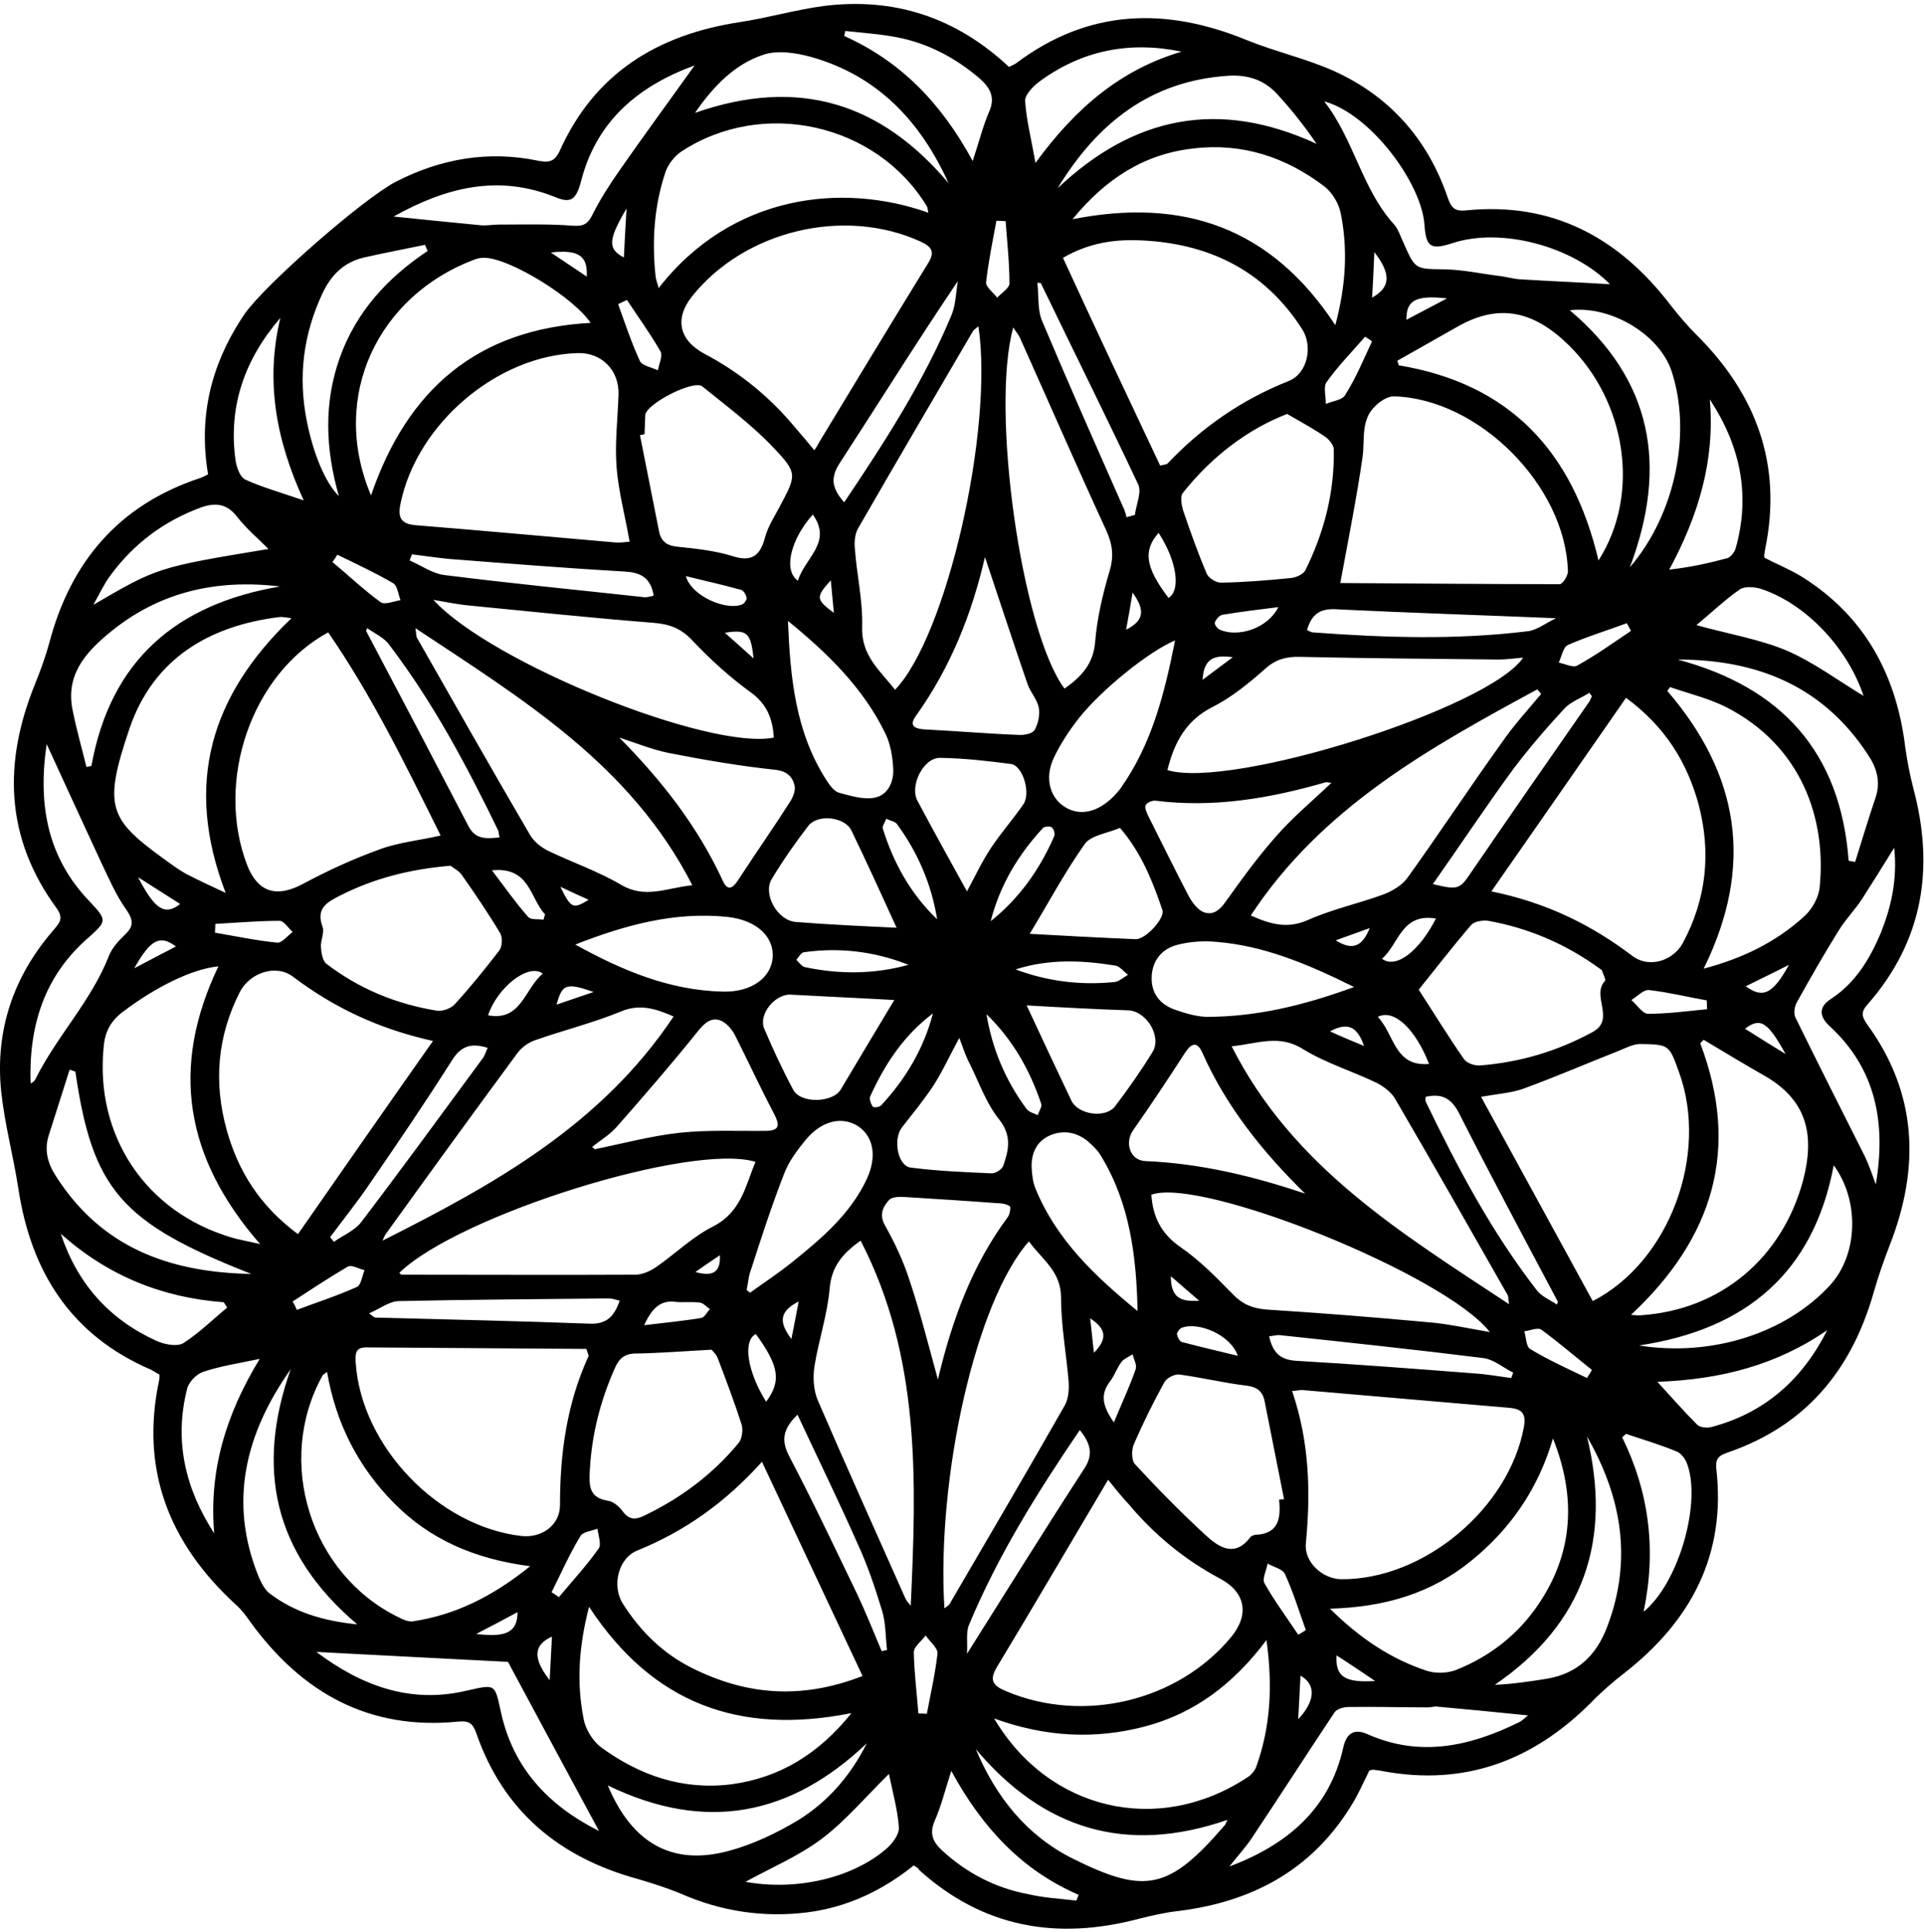 <?xml version="1.0" encoding="utf-8"?>
<!-- Generator: Adobe Illustrator 19.2.1, SVG Export Plug-In . SVG Version: 6.00 Build 0)  -->
<svg version="1.1" id="Layer_1" xmlns="http://www.w3.org/2000/svg" xmlns:xlink="http://www.w3.org/1999/xlink" x="0px" y="0px"
	 viewBox="0 0 503 505" enable-background="new 0 0 503 505" xml:space="preserve">
<path d="M238.9,487.6c-8.2,6.6-17.5,11-28,12.3c-11.4,1.4-22.4-0.3-32.9-4.9c-3.6-1.5-7.4-2.7-11.1-3.8
	c-20.6-5.6-35.3-17.7-42.4-38.2c-0.9-2.5-1.8-3.2-4.5-3c-23.5,2.4-41.1-7.5-54.6-26.1c-1.1-1.6-2.3-3.2-3.8-4.5
	c-17.3-15.9-25-35.1-20-58.6c0.1-0.4,0.1-0.9,0.1-1.5c-0.8-0.4-1.5-0.9-2.3-1.3C18.5,349,8.1,332.4,4.8,310.7
	c-1.3-8.5-3.6-16.9-4.5-25.5c-1.6-15.9,3.2-30,13.7-42.1c1.6-1.9,2.7-3,0.8-5.7c-13.5-18.4-14-38.1-5.6-58.7c1.4-3.5,2.7-7,3.7-10.7
	c5.6-21.2,18.2-36,39.3-43c0.7-0.2,1.3-0.6,2.2-1c-2.5-14.7,0.6-28.1,8.6-40.5c0.3-0.5,0.7-1,1-1.5c5.5-7.8,31-30.1,39.5-34.5
	c11.7-6,24.1-8.2,37.1-5.5c2.6,0.5,4.3,0.5,5.7-2.5c9.1-20.3,25.5-30.4,47-33.7c7.3-1.1,14.5-3.2,21.8-4.2
	c18.6-2.4,34.8,2.9,48.7,15.9c0.6-0.3,1.3-0.6,1.9-1c18.9-14.2,39.1-14.7,60.3-6c7.4,3,15.4,4.8,22.6,8
	c14.7,6.6,24.7,17.9,29.9,33.2c0.9,2.5,1.7,3.6,4.7,3.3c22.7-2.3,40,7.1,53.5,24.7c2.1,2.7,4.4,5.4,6.8,7.8
	c15.6,15.5,22.5,33.9,18,55.9c-0.1,0.6-0.2,1.2-0.3,1.8c0,0.1,0.1,0.3,0.1,0.6c3.3,1.7,6.8,3.1,10,5.1
	c16.3,10.3,24.5,25.6,26.8,44.4c0.5,3.6,1.2,7.2,2.1,10.7c5.6,20.9,2.6,40-12,56.6c-1.7,1.9-1.5,3.1-0.1,5.1
	c13.2,18.1,13.9,37.5,5.9,57.9c-1.6,4.1-3,8.2-4.2,12.4c-5.8,20.2-17.7,34.6-37.9,41.6c-2.2,0.8-3.5,1.3-3.2,4.3
	c2.6,22.5-6.6,39.8-24,53.4c-3.1,2.4-6.1,5-8.8,7.8c-15.1,15.1-32.9,21.8-54.2,17.9c-0.9-0.2-1.8-0.3-2.7-0.4c-0.3,0-0.6,0.1-1,0.2
	c-1.6,3.2-3,6.5-5,9.6c-10.3,16.5-25.7,24.7-44.7,27.1c-3.6,0.4-7.2,1.2-10.7,2.1c-21.3,5.6-40.6,2.3-57.3-12.8
	C240.1,488.3,239.6,488.1,238.9,487.6z M164.6,141.6c-1.2-6.9-2.9-13.1-3.4-19.4c-0.5-6.3,0.3-12.7,0.5-19.1
	c0.2-6.3-4.4-11-10.7-10.8c-21.1,0.6-42.1,18.6-46.3,39.4c-0.8,3.8,0.3,5.3,4.1,5.6c17.4,1.4,34.8,3,52.1,4.5
	C162.1,141.9,163.3,141.7,164.6,141.6z M337.8,363.6c4.5,13.2,4.9,26.3,3.6,39.8c-0.5,5,4.4,9.3,9.2,9.4
	c21.6,0.2,43.9-18.5,47.8-39.8c0.6-3.4-0.4-4.7-3.8-5c-17.8-1.5-35.7-3.1-53.5-4.6C340.3,363.2,339.4,363.5,337.8,363.6z
	 M350.4,152.4c18.7,0.1,38.1,0.3,57.4,0.3c0.7,0,2.2-2.3,2.1-3.4c-0.6-22.3-23.3-45.1-45.5-45.7c-1.6,0-3.5,1.2-4.7,2.4
	c-4.1,3.7-2.8,8.9-3.5,13.6C354.7,130,352.6,140.5,350.4,152.4z M153.9,354.4c-0.2-0.6-0.4-1.2-0.6-1.8c-19.2-0.1-38.4-0.3-57.6-0.4
	c-3,0-2.8,2-2.7,4.1c1.5,21.8,21.6,42.7,43.3,45.2c5.3,0.6,10.1-2.8,10.1-8.1C146.4,379.8,148.2,366.8,153.9,354.4z M85.8,165.3
	c-20.1,10.9-29.6,38.9-21.2,60.8c2.8,7.2,7.7,8.6,14.5,5c6.5-3.5,13.3-6.6,20.2-9.1c4.9-1.8,10.2-2.3,15.9-3.6
	C106.1,200.1,97.4,182.1,85.8,165.3z M225.5,438.1c-8.9-18.9-17.4-37.1-26.3-56c-9.7,10.8-20.3,18.2-32.6,23.2
	c-5.1,2.1-6.7,9.4-3.7,14c4.6,7.2,10.5,13,18.2,16.8C195,443,209.3,444.4,225.5,438.1z M416.4,340.1c20.2-10.4,30.3-38.4,22.6-59.7
	c-2.6-7.3-2.6-7.4-10.2-7.5c-1.8,0-3.7,1-5.4,1.7c-8.4,3.3-16.7,6.9-25.2,10c-3.1,1.1-6.5,1.3-11,2.1
	C397.1,304.8,406.7,322.4,416.4,340.1z M113.2,272.1c-14.4-3.2-26-8.8-36.6-16.8c-4.5-3.4-11.3-1-13.9,4
	c-5.9,11.6-6.9,23.7-3.4,36.2c3,10.6,8.5,19.6,18.6,27.1C89.6,305.8,101,289.4,113.2,272.1z M425.1,182.4
	c-11.8,17-23.2,33.4-35.2,50.6c14.6,3,26.2,8.8,36.9,16.9c4.4,3.3,10.6,1.2,13.1-3.3c6.3-11.7,7.5-23.9,4.1-36.6
	C441,199.3,435.5,190.1,425.1,182.4z M303.3,121.7c1.3-0.3,1.7-0.3,1.9-0.5c9-9.5,19.4-16.7,31.7-21.6c5-2,6.4-9.1,3.5-13.6
	c-10-15.6-24.9-22.6-42.9-23.2c-6.4-0.2-12.9,0.7-19.6,4.6C286.4,85.9,294.9,103.9,303.3,121.7z M212.9,117.7c0.6-0.9,0.9-1.4,1.2-2
	c9.5-15.7,19-31.4,28.6-47c1.7-2.8,1-4.1-1.9-5.5c-20-9.2-46.1-3-59.9,14.3c-4.6,5.8-3.4,11.4,3.3,15c9.3,4.9,17.2,11.4,23.8,19.4
	C209.5,113.6,210.9,115.3,212.9,117.7z M289.7,386.8c-10.1,17-19.5,33.1-29.1,49c-2.1,3.5-0.9,4.9,2.5,6.3
	c20.2,8.5,44.8,2.6,58.7-14.1c4.9-5.9,3.9-11.8-2.9-15.4c-9.2-4.9-17.1-11.4-23.8-19.4C293.5,391.5,292.1,389.8,289.7,386.8z
	 M305.2,201.3c16.8,5.1,84.2-16.2,93-29.4c-2.3,0.2-4.4,0.5-6.5,0.5c-17.3-0.2-34.5-0.3-51.8-0.7c-3.5-0.1-6.3,0.6-9,3
	c-4.3,3.8-8.9,7.6-13.9,10.1C310.1,188.3,307,194,305.2,201.3z M108.6,164.2c0.3,1.8,0.2,2.2,0.4,2.5c9.8,17.2,19.6,34.5,29.6,51.6
	c1,1.7,2.8,3.1,4.5,4c6.4,3.1,13.2,5.4,19.3,9c6.3,3.7,11.8,0.8,18.6,0.1C164.9,199.9,136.8,182.9,108.6,164.2z M255.8,85.3
	c-0.7,0.6-1.1,0.8-1.4,1.2c-10,17.1-20.1,34.3-30,51.5c-0.9,1.5-1.1,3.7-0.9,5.5c0.5,6.8,2.1,13.6,1.9,20.3
	c-0.3,7.6,4.7,11.5,8.6,16.5C247.5,166.3,259.8,112.3,255.8,85.3z M246.9,420.4c0.8-0.6,1.2-0.8,1.4-1.2
	c10.1-17.3,20.2-34.5,30.1-51.9c0.9-1.6,1.1-4,1-5.9c-0.6-7.4-2-14.8-2-22.2c0-6.9-5-10-8.4-14.7
	C255.3,339.8,244.8,385.8,246.9,420.4z M197.5,303.7c-16.7-5.1-77.5,13.9-93.1,29c0.2,0.2,0.4,0.5,0.7,0.5c20.3,0,40.6,0.1,61,0
	c1.8,0,3.8-0.9,5.3-1.9c5.1-3.5,9.7-8.1,15.2-10.8C193.8,316.7,194.9,310,197.5,303.7z M394.5,340.9c-0.2-1.7-0.2-2.1-0.3-2.3
	c-9.8-17.2-19.6-34.5-29.6-51.6c-1-1.6-2.9-3-4.6-3.9c-6.4-3.1-13.4-5.2-19.4-8.9c-6.2-3.9-11.8-1.4-18.6-0.7
	C338,305.1,366.2,322.2,394.5,340.9z M389.5,348.2c-11.6-15-75.6-40.7-88.5-35.9c0.4,5.7,2.5,10.1,7.5,13.6c5.1,3.5,9.5,8,13.8,12.4
	c2.5,2.6,5.1,3.7,8.7,4c14.1,0.9,28.1,2,42.1,3.3C378.4,346,383.7,347.2,389.5,348.2z M242.7,55.6c-0.2-0.9-0.2-1.4-0.4-1.7
	c-13.2-21.7-43-28.3-64.3-14.2c-1.7,1.2-3.3,3.2-4,5.2c-3,8.9-3.6,18.1-2.6,27.4c0.1,0.9,0.5,1.8,0.8,3
	C191.3,50.8,220.2,47.6,242.7,55.6z M259.9,449.2c14.2,24,42.8,30.8,66.2,15.4c1-0.6,1.9-1.7,2.3-2.7c3.7-10.3,4.4-20.9,2.7-33.2
	c-8.7,11.6-18.9,19.2-31.8,22.6C286.3,454.7,273.4,454.1,259.9,449.2z M417.9,146.5c11.1-17.4,7.2-41.6-7.8-56.3
	c-8.9-8.7-17.9-11.1-28.9-4.9c-5.3,3-10.6,6-15.9,9c0.1,0.4,0.3,0.8,0.4,1.2C394.7,100.3,411.2,118,417.9,146.5z M138.6,409.4
	c-14.6-1.9-26.2-7-35.6-16.5c-9.4-9.5-15.2-20.9-17.5-34.3c-0.7,0.6-1.1,0.7-1.2,1c-12.4,22.4-3.2,51.8,19.8,63.1
	c1.2,0.6,2.6,1.3,3.9,1.1C119.1,422.1,128.8,417.3,138.6,409.4z M445.4,271.8c-0.3,0.3-0.6,0.6-0.9,0.9c10.5,27.7,3.4,50.9-18.1,71
	c1.4,0.1,2,0.2,2.6,0.1c21-1.4,37-15.1,42.4-35.3c3-11.5,1.2-20.5-9.4-26.9C456.4,278.4,450.9,275.1,445.4,271.8z M76.2,161.6
	c-1.5-0.2-2.4-0.4-3.2-0.3c-18.5,2.3-32.9,11-39.1,29c-7.4,21.8-5.3,24.1,12,36.4c0.9,0.6,1.8,1.2,2.7,1.7c3.1,1.6,6.3,3.1,10.4,5
	C48,204.8,55.2,181.7,76.2,161.6z M225,324.3c-4.8,3.4-7.6,6.8-8.1,12.5c-0.6,6.9-2.9,13.6-4,20.5c-0.4,2.8-0.2,6,0.8,8.5
	c7.5,17.4,15.3,34.7,23,52c0.3,0.7,0.9,1.3,1.4,1.9C239.6,387.1,240.7,354.7,225,324.3z M402.9,181.4c-0.3-0.4-0.7-0.8-1-1.2
	c-28.2,15.3-56.3,30.8-74.9,59.1c5.3,2.4,9.7,3.5,14.9,1.2c6.3-2.8,13.2-4.3,19.8-6.7c2.3-0.9,4.9-2.4,6.3-4.4
	c8.4-11.7,16.3-23.7,24.7-35.4C395.8,189.5,399.5,185.5,402.9,181.4z M278.3,180c4.4-3.1,7.5-6.4,8-12.1c0.5-6.3,2-12.6,3.8-18.7
	c1.2-4,0.7-7.1-1-10.8c-7.7-16.7-15-33.5-22.5-50.2c-0.4-0.8-1-1.5-1.7-2.6C258.9,107.1,267.1,165,278.3,180z M202.3,192.8
	c-0.3-5.1-1.9-8.8-6-11.8c-5.5-4-10.6-8.6-15.3-13.6c-3-3.2-6.1-4.3-10.2-4.6c-16.3-1.3-32.6-3-48.9-4.6c-2.6-0.3-5.1-0.8-8.6-1.4
	C128.5,173.4,185.5,196.2,202.3,192.8z M176.1,265.7c-5-2.2-9-3.3-13.8-1.3c-7.3,3-15,4.9-22.4,7.5c-1.8,0.6-3.7,2-4.8,3.6
	c-11.5,15.6-22.9,31.3-34.2,47c-0.4,0.5-0.6,1.2-0.9,1.8C129,309.7,157.1,294.2,176.1,265.7z M445.4,253.2
	c10.2-2.7,18.8-6.9,26.1-13.5c2.1-1.8,3.9-4.9,4.2-7.6c1.9-18.1-4.8-37.3-24.5-47.3c-4.6-2.3-9.7-3.5-14.6-5.2
	c-0.2,0.3-0.5,0.7-0.7,1C454.7,202.5,458.7,226.2,445.4,253.2z M57.1,252.6c-7.1,0.7-16.7,5.6-25,11.9c-3.2,2.4-4.7,5.3-5,9.2
	c-2.3,23.1,10.9,43,33.2,49.7c2.2,0.7,4.4,1,7.7,1.8C48.4,302.7,44.4,279.1,57.1,252.6z M97,129.5c9.5-27.8,27.9-43.5,57.4-45.1
	c-4.3-6.5-20.6-16.6-27.4-17c-1-0.1-2.1,0.1-3.1,0.5C99,77.3,86,103.5,97,129.5z M280.4,57.3c28.9-5.7,51.9,2.1,68.7,27.7
	c2.8-10.5,3.3-19.9,1.4-29.3c-0.5-2.5-2.2-5.4-4.3-7c-10-7.6-21.4-11.4-34.1-9.9C299.1,40.2,289,46.8,280.4,57.3z M154,420
	c-2.7,10.4-3.3,19.9-1.4,29.4c0.5,2.7,2.4,5.7,4.5,7.3c10.1,7.4,21.4,11.3,34.1,9.7c12.7-1.7,22.9-8,31.4-18.6
	C193.5,453.6,170.7,445.5,154,420z M406,376c-3.8,13-11,23.6-21.4,32c-10.4,8.5-22.6,12.1-36.9,12.5c7.9,7.8,15.9,13.1,25.2,16.2
	c2.4,0.8,5.5,0.7,7.8-0.2c8.8-3.5,16.1-9.2,21.4-17C411.4,405.9,412.1,391.3,406,376z M186,352.8c-7.3,0.4-13.5,0.9-19.7,1
	c-2.9,0-4.4,1.2-5.5,3.7c-3.8,8.5-6.1,17.4-6.6,26.8c-0.2,4-0.3,7.2,4.8,8c1.4,0.2,3,1.6,3.9,2.9c1.7,2.2,3.4,2,5.5,1
	c9.6-4.6,17.9-10.8,24.7-19c0.9-1.1,1.2-3.4,0.8-4.8c-1.9-5.9-4.1-11.7-6.3-17.5C187.1,353.8,186.2,353,186,352.8z M334.4,392
	c0.4,0,0.9-0.1,1.3-0.1c-1.7-8.6-3.4-17.1-5.1-25.7c-0.5-2.5-2-3.7-4.7-4c-5.9-0.7-11.6-2.1-17.5-2.9c-1.3-0.2-3.4,0.9-4,2
	c-2.9,5.3-5.6,10.7-8,16.3c-0.6,1.4-0.6,4.1,0.3,5.1c5.9,6.4,12.1,12.7,18.5,18.6c3.5,3.2,7.6,5.9,11.7,0.5c0.2-0.3,0.8-0.5,1.2-0.6
	C334.3,401,334.9,396.9,334.4,392z M370.9,258.7c3.9,6,7.7,12.2,11.8,18.1c0.7,1.1,2.8,1.8,4.2,1.7c10.4-0.8,20.2-3.7,29.4-8.7
	c6.2-3.3-0.4-9.5,3.3-13.4c0.3-0.3-0.5-1.8-0.8-2.7c-0.1-0.2-0.4-0.4-0.7-0.6c-8.7-6.3-18.4-10.5-29-12.4c-1.4-0.2-3.6,0.1-4.5,1.1
	C379.8,247.4,375.4,253.1,370.9,258.7z M117.8,226.3c-10.7,0.9-20,3.3-28.9,7.8c-3.5,1.8-6.3,3.3-4.6,8.1c0.6,1.5-0.5,3.6-0.4,5.3
	c0.1,1.5,0.4,3.6,1.4,4.4c8.6,6.6,18.4,10.6,29,12.3c1.4,0.2,3.6-0.6,4.6-1.7c4.1-4.5,7.9-9.2,11.6-14c0.8-1,0.9-3.4,0.3-4.5
	c-3.1-5.2-6.5-10.2-10-15.2C120,227.6,118.5,226.9,117.8,226.3z M168.5,113.5c-0.4,0.1-0.8,0.2-1.2,0.2c1.7,8.4,3.3,16.8,5,25.2
	c0.5,2.5,1.9,3.7,4.7,4c4.8,0.5,9.7,1,14.3,2.4c5.1,1.7,7.4,0.1,8.7-4.8c0.7-2.7,2.3-5.2,3.7-7.8c4.5-8.5,5-8.9-1.6-15.8
	c-5.6-5.9-12.2-10.8-18.5-15.9c-2.3-1.8-14.5,4.5-14.9,7.4C168.6,110.1,168.6,111.8,168.5,113.5z M336.5,108.2
	c-10.3,4-19.7,11.1-27.3,20.7c-0.7,0.9-0.3,3.1,0.1,4.5c1.9,5.6,3.9,11.2,6.2,16.6c0.5,1.1,2.5,2.4,3.8,2.3c6-0.1,12.1-0.6,18.1-1.2
	c1.4-0.1,3.4-1,3.9-2.1c4.9-9.9,7.6-20.4,7.4-31.5c0-1.1-1.2-2.6-2.2-3.3C343.6,112.2,340.5,110.5,336.5,108.2z M307.2,167.4
	c-6.7,2.8-19.1,12.7-25.2,20.4c-2.5,3.2-4.8,6.7-6.5,10.3c-2.5,5.3-1,10.5,3,12.9c3.9,2.4,8.6,1.3,12.7-2.9c0.6-0.7,1.3-1.3,1.8-2.1
	C301,194.7,304.4,181.6,307.2,167.4z M150.4,246.9c12.1,6.7,24.6,12,38.6,12.3c7.4,0.2,12.6-3.6,13-8.9c0.4-5.3-4-9.7-11.6-10.6
	C176.5,238.2,163.4,241.8,150.4,246.9z M257.5,145.6c-3.4,14.8-9,28.9-18.1,41.6c-2.1,2.9,0.4,3.4,2.9,3.5c8,0.4,16,1.1,24,1.4
	c1.4,0.1,3.6-0.3,4.2-1.3c0.9-1.6,1.4-3.9,1.1-5.7c-0.4-2.2-2.1-4-2.9-6.1C264.9,168,261.3,156.9,257.5,145.6z M245.2,360.6
	c3.8-16,9.1-30.1,18.3-42.5c0.5-0.7,0.8-2.5,0.5-2.8c-0.9-0.6-2.2-0.8-3.3-0.8c-8-0.6-16-1.1-24-1.6c-1.5-0.1-3.5-0.1-4.3,0.8
	c-1.5,1.7-2.6,3.7-1.1,6.5c2.6,4.6,4.9,9.5,6.5,14.5C240.5,342.8,242.6,351.1,245.2,360.6z M348.1,204.6c-0.7,0-1.2-0.2-1.6-0.1
	c-14.5,4.2-29.2,6.7-44.4,4.8c-0.9-0.1-2.3,0.5-2.6,1.2c-0.3,0.7,0.3,1.9,0.7,2.8c3.5,7,7,14.1,10.6,21c0.9,1.6,2.2,3.4,3.8,4.1
	c2.5,1,4.3-0.5,5.9-2.8c4.2-5.9,8.5-11.8,13.3-17.2C338.2,213.4,343.2,209.3,348.1,204.6z M354,258c-12.3-6.1-23.6-10.8-36-11.8
	c-3.3-0.3-6.7-0.1-9.9,0.7c-4,0.9-6.7,3.8-7,8.1c-0.3,4.4,2,7.6,6.3,9c2.6,0.9,5.3,1.7,8,1.8C328.3,265.8,340.6,262.9,354,258z
	 M154.8,299.8c0.2,0.2,0.5,0.4,0.7,0.6c7.4-1.5,14.8-3.5,22.2-4.3c7.5-0.8,15.1-0.4,22.7-0.5c3.7-0.1,3.3-1.8,2-4.4
	c-3.6-6.8-6.8-13.8-10.3-20.7c-0.8-1.5-2.2-3.1-3.6-3.7c-2.5-1-4.2,0.5-6,2.7c-6.9,8.6-14.1,16.9-21.4,25.2
	C159.3,296.7,156.9,298.1,154.8,299.8z M195.2,337.2c0.3,0.2,0.6,0.5,0.9,0.7c3.6-2.6,7.4-5.1,10.9-7.9c7.7-6.2,15.3-12.6,19.6-21.8
	c2.8-6,1.7-11.3-2.4-13.9c-4.2-2.6-9.5-1.3-13.6,3.7c-2.2,2.7-4.4,5.6-5.6,8.8c-3.2,8.2-5.9,16.5-8.6,24.9
	C195.7,333.4,195.6,335.3,195.2,337.2z M161.9,192.8c11.1,11.2,20.5,23.2,27.1,37.5c1.5,3.3,3.1,1.2,4.4-0.9c4.3-6.6,8.8-13,13-19.6
	c0.9-1.3,1.7-3.3,1.3-4.6c-0.6-2.3-2.1-3.7-5.2-4c-9.3-1-18.6-2.6-27.8-4.4C170.4,195.9,166.2,194.2,161.9,192.8z M341.2,312
	c-11.1-10.9-20.6-22.7-26.9-36.9c-1.3-2.9-2.8-2.5-4.5,0.1c-4.4,6.8-8.9,13.6-13.6,20.3c-2.2,3.2-0.8,7.8,3.2,8
	C313.8,304.1,327.5,307.4,341.2,312z M206,162.3c0.6,14.7,1.9,29,10.1,41.7c0.8,1.2,1.9,2.8,3.2,3.2c3,0.8,6.4,1.9,9.4,1.3
	c3.5-0.7,5.1-4.3,4.8-7.9c-0.2-3-0.7-6.1-2-8.8C225.7,179.8,216.3,170.7,206,162.3z M297.4,342.7c-0.3-14.3-2-28.2-9.6-40.6
	c-0.8-1.4-2.1-2.6-3.3-3.7c-2.9-2.4-6.3-3.1-9.8-1.7c-3.6,1.5-5.1,4.6-5,8.4c0.1,1.9,0.3,4,1.1,5.8
	C276.3,324.2,286.4,333.7,297.4,342.7z M156.6,478.6c-7.9-14.6-15.8-29.3-23.8-44.2c-16.1-0.8-32.6-1.7-50.1-2.6
	c12,9,24.6,13.5,39,10.2c8-1.8,7.6-2,9.3,5.7C134.2,462.2,143.4,472,156.6,478.6z M12.2,194.5c-2.4,16.2,0.4,29.8,11.1,41
	c4.8,5.1,4.7,5.2-0.3,9.7c-11.5,10-15.5,23.1-15,38c0.7-0.3,1.1-0.7,1.3-1.2c5.6-11.2,14.6-20.4,19.2-32.2c0.8-2,2.5-3.9,4.1-5.4
	c2.3-2.2,2.4-3.7,0.5-6.5c-2.8-3.9-4.7-8.4-6.8-12.8C21.7,215.2,17.2,205.4,12.2,194.5z M399.5,448.4c-7.9-0.8-15.9-1.6-23.8-2.3
	c-0.7-0.1-1.5,0.2-2.3,0.2c-6.9,0-13.9-0.2-20.8-0.1c-1.3,0-3.1,0.5-3.7,1.4c-7.2,10.8-14.2,21.7-21.4,32.5
	c-1.8,2.8-4.1,5.2-6.1,7.8c15.1-5.7,26.2-15,29.8-31.2c0.8-3.5,2.7-5,6.3-3.4c13.7,6.1,26.7,3.2,39.4-3
	C398,449.8,398.8,448.9,399.5,448.4z M495.2,221.6c-3.1,5-5.7,9.2-8.4,13.4c-1.9,2.9-4.4,5.4-6.2,8.4c-3.8,6.1-7.4,12.4-10.9,18.7
	c-0.6,1.1-0.8,2.9-0.3,3.9c6,12.2,12.1,24.3,18.2,36.4c1.1,2.3,1.9,4.8,2.8,7.2c2.7-16,0.1-30.2-12.1-41.4c-2.7-2.5-2.9-5,0.4-7.1
	c6.4-4.2,10.1-10.4,13-17.2C494.4,237.1,496.1,229.9,495.2,221.6z M420.9,74.3c-9.7-9.9-28.3-14.9-41-10.8c-5.8,1.9-7.1,1.2-7.5-4.8
	c-0.8-10.9-14.1-28.9-26.2-32.2c7.8,10,9.8,22.8,18.2,32.1c1.2,1.3,1.7,3.2,2.5,4.8c3.1,7.1,3.1,6.9,10.7,7c5,0.1,9.9,1.2,14.8,1.8
	c1.6,0.2,3.3,0.7,4.9,0.8C405.1,73.5,413,73.8,420.9,74.3z M102.9,56.6c8,0.8,15.5,1.6,23,2.3c1.5,0.1,3-0.2,4.5-0.2
	c6.5,0,13-0.2,19.4,0.3c2.8,0.2,3.9-0.5,5.1-2.9c2-4,4.5-7.9,7.1-11.6c6.4-9.2,13.1-18.3,19.6-27.4c-14.8,5.4-25.7,14.6-29.7,30.3
	c-1.3,4.9-2.7,5.8-6.8,4.1C130.2,45.5,116.5,49,102.9,56.6z M269.2,244.1c8.8,0.5,18.3,1,27.7,1.4c2.6,0.1,7.7-5.5,7-7.6
	c-2.6-7.6-5.5-15-11.1-21.5c-3.2,1.4-7.5,1.9-9.2,4.2C278.3,228.1,274,236.2,269.2,244.1z M252.8,233c1.9-3.5,3.8-7.6,6.3-11.4
	c2.6-3.9,5.7-7.4,8.4-11.3c2.1-2.9-0.1-10.2-3.2-10.6c-6.1-0.8-12.3-1.5-18.5-1.6c-4.4-0.1-8.1,7.4-5.9,11.3
	C244.1,217.3,248.4,225,252.8,233z M234.4,242.5c-4-8.8-7.8-17.1-11.8-25.4c-1.7-3.6-8.9-4.4-11.3-1.2c-3.4,4.4-6.6,9-9.5,13.8
	c-2.5,4,1.5,11,6.3,11.3C216.9,241.7,225.8,242.1,234.4,242.5z M268.4,262.8c3.9,8.4,7.8,16.7,11.7,24.9c1.8,3.7,8.9,4.7,11.4,1.5
	c3.5-4.6,6.8-9.3,9.8-14.2c2.5-4-1.5-10.6-6.2-10.9C286.1,263.8,277,263.3,268.4,262.8z M250.8,271.3c-2.6,4.8-4.4,8.8-6.8,12.5
	c-2.5,3.8-5.4,7.3-8.2,10.9c-2.4,3.1-1.1,10.1,2.3,10.5c7,0.9,14.1,1.2,21.2,1.5c1,0,2.6-1,3-2c1.4-4.1,2.3-7.8-1.1-12.1
	c-3.3-4.1-5.2-9.5-7.6-14.4C252.5,276.2,251.8,274,250.8,271.3z M233.8,261.4c-8.7-0.5-17.9-0.9-27-1.4c-4.1-0.3-8.6,5.1-7,8.9
	c2.3,5.4,4.8,10.8,7.6,16c1.9,3.6,10.3,3.4,12.4-0.1C224.5,276.9,229.1,269.2,233.8,261.4z M414.9,375.5
	c6.5,26.9-0.6,48.8-24.1,64.9c4.8-0.2,9.3-0.9,13.7-1.6c8.1-1.4,13-6.3,15.8-13.9C426.8,407.5,423.9,391.2,414.9,375.5z M111.8,65.6
	c-0.2-0.5-0.5-1.1-0.7-1.6c-5.3,1.1-10.6,2.1-15.9,3.3c-5.2,1.2-8.6,4.5-10.9,9.4c-5,10.7-6.4,21.7-4.1,33.3
	c1.7,8.6,4.8,16.1,8.4,19.7c-3.5-12.3-4-24.2,0.2-36.1C93.1,81.5,101.3,72.6,111.8,65.6z M19.7,280.1c-0.5-0.2-1-0.3-1.5-0.5
	c-1.8,5.7-3.6,11.3-5.4,17c-1.3,3.9-0.4,7.4,1.8,10.8c11.7,18.4,29.2,25.2,51.1,25.6C31.6,319.6,24.2,310.9,19.7,280.1z M276.5,49.2
	c19.9-18.8,42.1-23.4,67.7-11.6c-3.2-4.7-6.6-9-10.3-13c-3.4-3.7-7.6-5.1-12.7-4.8C300.7,21.1,286.8,32.3,276.5,49.2z M158.9,466.7
	c6.3,15.1,16.8,21,31.3,17.2c6.5-1.7,12.8-4.7,18.6-8.2c7.7-4.8,13.6-11.6,17.8-20C206.7,474.6,184.5,479.1,158.9,466.7z M483.3,225
	c0.6,0.1,1.1,0.2,1.7,0.3c1.8-5.7,3.5-11.4,5.4-17c1.3-4.1,0.2-7.7-2.1-11.1c-11.8-18-29.1-24.8-49.7-24.8
	C465.6,179.6,481.2,196.5,483.3,225z M181.7,29.5C208.9,20,230.4,27,248,47.9c-7.4-16.3-18.6-28.1-35.9-33c-4-1.1-9-1.9-12.8-0.5
	C192.3,16.8,186.8,22.1,181.7,29.5z M320.9,475.7c-26.6,9.2-48.2,2.4-65.8-18.5c5.3,12.6,13.4,22.7,25.5,28.7
	c18.9,9.4,25.1,8,39.5-8.7C320.2,477.2,320.3,477,320.9,475.7z M428.5,351.7c18.9,3,38.2-3.1,49.8-15.6c7.4-7.9,8-22.1,1.1-31.5
	C474.1,332.7,456.5,347.5,428.5,351.7z M73.2,153.3c-16.6-2-31.7,1.4-44.7,12.2c-6.3,5.2-11.4,11.1-9.5,20.2c1,5,2.4,9.9,3.6,14.8
	c0.4-0.1,0.9-0.2,1.3-0.3C28.9,172.5,46.2,157.9,73.2,153.3z M426.1,148.3c12-14,16.2-35.3,10.9-51.3c-3.2-9.6-15.9-17.2-26.6-15.9
	C431.8,99.2,436.2,121.5,426.1,148.3z M76,357.9c-11.7,16.6-16.4,34.5-8.4,54.2c0.7,1.6,1.6,3.5,3,4.5c6.4,4.8,13.8,7.1,22.8,8
	C71.3,405.9,66.9,383.6,76,357.9z M79.4,130.8c-7.4-16.1-10-31.5-6.1-47.7c-9.4,10.9-13.7,23.2-11.7,37.4c0.3,1.8,1.2,4.3,2.6,4.9
	C68.6,127.4,73.3,128.7,79.4,130.8z M425.1,374.8c-0.3,0.3-0.7,0.6-1,0.9c7,14.3,9,29.3,5.6,45.6c9.4-7.7,15.3-29.2,11.2-39.1
	c-0.5-1.1-1.5-2.4-2.6-2.8C434,377.6,429.5,376.3,425.1,374.8z M56,400.8c-1.4-16.3,3-31,11.9-45.6c-5.7,1.2-10.4,1.9-14.8,3.4
	c-1.8,0.6-3.8,2.7-4.2,4.5C45.5,376.6,48.4,389.1,56,400.8z M443.5,163.4c8.7,2.4,16.6,3.7,23.7,6.7c7.1,3.1,13.5,7.9,20,11.8
	c-4.2-12.6-15.2-24.2-26.9-28c-1.7-0.5-4.2-0.7-5.5,0.2C450.9,156.8,447.4,160.2,443.5,163.4z M447,104.4c1.4,16-3,30.4-10.6,44.5
	c5.4-0.6,10.4-1.7,15.2-3c0.9-0.3,1.9-1.6,2.2-2.7C457.7,129.2,454.9,116.4,447,104.4z M281.4,496.8c0.2-0.5,0.4-1,0.6-1.5
	c-14.8-6.4-25.2-17.5-33.3-32.4c-1.7,5.3-2.7,9.4-4.4,13.2c-1.4,3.3-0.3,5.5,2,7.6c6.4,5.9,13.9,9.8,22.4,11.4
	C272.9,496.1,277.2,496.3,281.4,496.8z M59.4,341.8c-0.3-0.5-0.6-0.9-0.9-1.4c-16.2-1.2-30.4-7-42.6-17.9
	c4.3,13,12.6,22.3,24.8,27.9c2.1,1,5.5,1.7,7.2,0.7C52,348.5,55.5,345,59.4,341.8z M433.3,361.2c3.4,3.7,6.8,7.6,10.4,11.2
	c0.8,0.8,2.7,0.9,3.8,0.6c13.9-3.7,23.7-12.4,30.2-25.3C464.5,356.8,449.9,360.6,433.3,361.2z M70.2,143.5c-2.8-2.8-5.8-5.3-8.2-8.4
	c-2.7-3.5-5.7-3.8-9.6-2.4c-9.7,3.6-17.5,9.5-23.6,17.8c-1.5,2-2.6,4.4-4.4,7.6C41.2,148.3,41.2,148.3,70.2,143.5z M232.4,463.7
	c-6.2,6.1-11.3,12.2-17.5,16.9c-6.1,4.6-13.3,7.6-20,11.3c13.2,2.4,27.9-0.9,36.9-8.7c1.5-1.3,3.3-3.7,3.2-5.5
	C234.7,473.2,233.4,468.6,232.4,463.7z M254.3,42.1c1.7-5.2,2.7-9.2,4.3-12.9c1.7-3.8,0.2-6.3-2.5-8.7c-6.2-5.3-13.3-9.1-21.3-10.7
	c-4.5-0.9-9.2-1.2-13.8-1.7c-0.1,0.4-0.2,0.9-0.3,1.3C235.4,16,246,26.8,254.3,42.1z M308.9,13.5c-13.5-2.8-25.9-0.4-37,7.7
	c-1.7,1.2-3.9,3.5-3.9,5.1c0.3,5,1.6,9.9,2.7,16.3C281.2,28.2,293,18.2,308.9,13.5z M96.5,343.3c1.1,0.8,1.3,1.1,1.6,1.1
	c18.7,0.5,37.3,0.9,56,1.6c4.6,0.2,6.5-2,7.9-6c-1.1-0.3-2-0.6-2.8-0.6c-18.3,0.2-36.7,0.3-55,0.7
	C101.7,340.2,99.3,342.1,96.5,343.3z M208.5,369.8c-4.1,3.9-4.2,7-2.1,11c6.2,11.8,11.9,23.9,17.7,35.9c2.3,4.9,4.3,9.9,6.4,14.9
	c0.5-0.1,0.9-0.2,1.4-0.3c-0.4-3.4-0.3-7-1.3-10.3c-1.8-5.9-3.8-11.9-6.4-17.5C219.3,392.4,213.9,381.4,208.5,369.8z M96,164.2
	c-0.1,0.2-0.2,0.5-0.3,0.7c9,17,17.9,34,26.8,51.1c1.9,3.6,4.8,3.2,8.1,2.9c-0.2-0.8-0.2-1.3-0.3-1.7c-8.2-16.9-17-33.5-28.5-48.6
	C100.5,166.7,98,165.6,96,164.2z M272.1,74c-0.3,0-0.6-0.1-0.9-0.1c0.4,3.3,0,7,1.2,9.9c7,16.6,14.3,33.1,21.6,49.6
	c0.2,0.6,0.4,1.2,0.5,1.8c0.7-0.2,1.4-0.4,2.2-0.6c0.3-2.6,1.8-5.8,0.9-7.9C289.3,109.1,280.6,91.6,272.1,74z M220.7,131.3
	c10.7-15.9,20.8-31.6,28-48.8c1.2-2.8,1.2-6,1.7-9c-10.8,16-20.7,31.9-30.9,47.6C217.1,124.8,217.4,127.6,220.7,131.3z M331.8,349.3
	c0.9,4,2.6,6.1,7,6.4c15.6,0.9,31.2,2.1,46.7,3.3c3.2,0.2,6.4,0.8,9.6,1.2c0.2-0.5,0.3-0.9,0.5-1.4c-2.6-1.3-5-3.4-7.7-3.8
	c-17.7-2.2-35.5-4.1-53.3-6C333.9,348.9,333,349.2,331.8,349.3z M86.3,323.4c0.3,0.4,0.7,0.8,1,1.2c2.4-1.7,5.4-2.9,7.1-5.1
	c10.8-14.2,21.3-28.6,31.9-43c0.5-0.7,0.7-1.6,1.2-2.6c-4.2-1.3-6.9-0.6-9.3,3.2c-6.9,10.9-14.1,21.5-21.4,32.1
	C93.5,314.1,89.8,318.7,86.3,323.4z M374.6,231.1c6.7,1.6,7,1.4,10.1-3.2c10.2-14.9,20.5-29.7,30.8-44.5c0.3-0.4,0.4-1,0.7-1.4
	c-0.2-0.3-0.5-0.6-0.7-0.9c-2.2,1.4-4.8,2.3-6.5,4.1c-4.7,5.1-9.3,10.4-13.5,16C388.4,210.9,381.7,221,374.6,231.1z M341.7,164.7
	c0.7,0.3,1.1,0.6,1.5,0.6c18.8,1.4,37.5,2,56.2-0.3c2.5-0.3,4.8-2.2,7.4-3.4c-19.4-0.8-38.1-1.4-56.8-2.3
	C345.6,158.9,343,160.1,341.7,164.7z M282.3,373.8c-11.3,16.6-21.5,33-29,51c-0.8,2-0.3,4.6-0.5,7.5c10.6-16.8,20.4-32.6,30.6-48.3
	C285.8,380.4,285.3,377.5,282.3,373.8z M407,341c0.1-0.2,0.2-0.5,0.3-0.7c-8.7-16.4-17.5-32.8-25.9-49.4c-2.1-4-4.6-5.1-8.7-4.2
	c0,0.5-0.1,1,0.1,1.4c8.3,17.2,17.2,34,29,49.2C403,338.9,405.3,339.8,407,341z M107.7,144.9c-0.2,0.5-0.4,1-0.6,1.6
	c3,1.3,5.9,3.4,9,3.8c17.4,2.2,34.9,3.9,52.3,5.8c0.8,0.1,1.6-0.2,2.5-0.4c-0.8-4.7-3.4-6.1-7.7-6.3c-15.3-0.9-30.5-2.1-45.8-3.3
	C114.2,145.8,111,145.3,107.7,144.9z M237.5,252.2c-8.8-3.5-17.9-4.6-27.3-3.3c-0.8,0.1-1.4,1.3-2,2c0.7,0.7,1.4,1.7,2.2,1.9
	C219.4,254.7,228.5,254.7,237.5,252.2z M257.9,265.1c1.5,9.1,5,17.4,10.5,24.8c0.6,0.8,1.9,1.1,2.9,1.6c0.3-1,1.2-2.2,0.9-3
	C269.2,279.6,264.7,271.7,257.9,265.1z M259,240.8c7.5-6,12.8-13.5,16.6-22.2c0.3-0.6-0.1-1.9-0.6-2.3c-0.5-0.4-1.9-0.3-2.3,0.1
	C266.2,223.4,261.4,231.4,259,240.8z M265.5,253.4c8.3,3.1,16.9,4.2,25.8,3.3c1.2-0.1,2.4-1.2,3.6-1.9c-1.1-0.8-2.1-2.2-3.3-2.4
	C282.9,251,274.2,250.6,265.5,253.4z M245,240.3c-1.5-9.3-5.1-17.5-10.5-24.9c-0.5-0.7-1.9-0.9-2.8-1.4c-0.3,0.9-1.1,1.9-0.9,2.6
	C233.6,225.6,238.1,233.7,245,240.3z M243.9,264.9c-7.6,5.7-12.6,13.3-16.4,21.7c-0.3,0.7,0.2,2,0.7,2.7c0.2,0.3,1.8,0.1,2.2-0.4
	C236.8,282,241.5,274.1,243.9,264.9z M76.5,340.2c0.4,0.7,0.8,1.4,1.1,2.2c5.3-2,10.6-3.7,15.7-6c1.1-0.5,1.4-2.9,2-4.4
	c-1.5-0.3-3.4-1.5-4.4-0.9C86.1,333.9,81.3,337.1,76.5,340.2z M414.9,360.2c0.4-0.7,0.9-1.4,1.3-2.1c-4.4-3.5-8.7-7.2-13.2-10.5
	c-0.9-0.7-3,0.2-4.5,0.4c0.5,1.6,0.5,4,1.5,4.6C404.8,355.5,409.9,357.8,414.9,360.2z M163.9,78.4c-0.8,0.4-1.5,0.7-2.3,1.1
	c1.8,5,3.5,10.1,5.7,14.9c0.6,1.2,3,1.6,4.7,2.4c0.3-1.7,1.3-3.8,0.7-4.9C170,87.2,166.8,82.8,163.9,78.4z M262.9,57.8
	c-0.8,0-1.6-0.1-2.4-0.1c-1,5.4-2.1,10.7-2.7,16.1c-0.1,1.2,1.8,2.6,2.9,4c1.1-1.2,3.2-2.5,3.2-3.7
	C263.9,68.6,263.3,63.2,262.9,57.8z M88.2,145c-0.4,0.6-0.8,1.3-1.3,1.9c4.2,3.5,8.2,7.3,12.6,10.5c1.1,0.8,3.5-0.3,5.2-0.5
	c-0.6-1.6-0.8-3.9-2-4.5C98.1,149.7,93.1,147.4,88.2,145z M240.1,447.9c0.7,0,1.5,0,2.2,0.1c1-5.2,2.2-10.5,2.8-15.8
	c0.1-1.4-2-3.1-3.1-4.7c-1.1,1.5-3.1,2.9-3.1,4.4C239,437.2,239.7,442.6,240.1,447.9z M446.3,263.8c0-0.8-0.1-1.5-0.1-2.3
	c-5-0.9-9.9-2.1-15-2.7c-1.5-0.2-3.1,1.6-4.7,2.6c1.5,1.3,2.9,3.6,4.4,3.6C436,265,441.1,264.3,446.3,263.8z M339.4,427.3
	c0.7-0.4,1.4-0.8,2-1.2c-1.8-4.9-3.3-10-5.5-14.7c-0.6-1.3-3-1.8-4.5-2.7c-0.3,1.8-1.5,4-0.8,5.2
	C333.2,418.5,336.4,422.8,339.4,427.3z M56.3,241.5c0,0.8-0.1,1.6-0.1,2.3c5.4,0.9,10.9,2.1,16.3,2.6c1.2,0.1,2.7-1.8,4-2.8
	c-1.1-1-2.3-2.9-3.4-2.9C67.5,240.7,61.9,241.2,56.3,241.5z M144.2,416.2c0.6,0.4,1.3,0.8,1.9,1.3c3.5-4.2,7.2-8.2,10.4-12.7
	c0.8-1.1-0.1-3.5-0.3-5.2c-1.6,0.6-3.9,0.8-4.5,2C148.9,406.2,146.7,411.2,144.2,416.2z M358.7,89.2c-0.6-0.4-1.2-0.8-1.8-1.2
	c-3.4,3.9-7.1,7.7-10.1,11.9c-0.9,1.3-0.1,3.8-0.2,5.7c1.8-0.8,4.4-1,5.1-2.4C354.5,98.8,356.5,93.9,358.7,89.2z M426.4,164.9
	c-0.4-0.7-0.7-1.3-1.1-2c-5.1,1.9-10.4,3.5-15.4,5.7c-1.3,0.6-1.6,3-2.4,4.6c1.6,0.3,3.7,1.4,4.8,0.8
	C417.2,171.3,421.8,168,426.4,164.9z M200.3,366.4c4-5.4,3.4-9.3-2.7-17.7C194.1,350.5,195.4,358.6,200.3,366.4z M141.9,254.5
	c-3.8-2.9-12,3.8-14.3,10.9C136.3,267,137.1,258.5,141.9,254.5z M334.2,158.7c-4.9,0.6-9.8,1.2-14.6,2c-0.8,0.1-1.7,1.2-2,2
	c-0.2,0.4,0.6,1.6,1.3,1.9C323.7,166.7,331.4,164.3,334.2,158.7z M168.4,346.4c5.7-0.7,10.3-1.1,14.9-1.9c0.9-0.1,1.5-1.5,2.3-2.3
	c-0.9-0.6-1.7-1.6-2.6-1.7c-2.1-0.3-4.3,0-6.4-0.2C172.8,339.8,170.5,341.8,168.4,346.4z M323.6,354.4c-1.9-5.6-10.5-9-14.7-7.3
	c-0.5,0.2-1.2,1.1-1.2,1.6c0.1,0.8,0.7,1.9,1.3,2.1C313.9,352.1,318.7,353.2,323.6,354.4z M179.3,150.6c1.6,5.5,11.1,9.2,14.9,7.3
	c0.5-0.3,1.1-1.2,1-1.7c-0.2-0.8-0.8-1.8-1.4-2C189.1,152.9,184.2,151.8,179.3,150.6z M208.6,151.8c1.8-6,9.1-10,3.9-17.3
	C206.9,140.7,204.6,149,208.6,151.8z M291.2,371.8c2.2-5.3,4.2-9.5,5.7-13.9c0.4-1.1-0.5-2.6-0.8-3.9c-1,0.7-2.2,1.1-2.9,2
	c-1.2,1.6-1.8,3.5-3,5.1C287.6,364.5,288.2,367.5,291.2,371.8z M360.2,265.8c4.4,4.6,4.3,13.1,13.4,12.3
	C370.1,269.1,364.5,263.6,360.2,265.8z M128.6,227.5c3.6,4.7,6.3,8.6,9.5,12.2c0.7,0.8,2.7,0.5,4,0.7c0.1-0.5,0.3-1,0.4-1.4
	C138.5,234.8,138.6,226.5,128.6,227.5z M375.4,240.1c-9.1-1.5-9.7,6.8-14.1,10.5C364.9,253.4,371.1,248.6,375.4,240.1z M302.9,139.3
	c-4.1,4.6-3.5,9,2.6,17C308.8,154.2,307.6,146.5,302.9,139.3z M358.7,77.8c4.9-2.7,5-6.2,0.6-11.9C359.1,69.9,359,73.5,358.7,77.8z
	 M144.3,427.8c-4.9,2.2-5,5.7-0.6,11.4C143.9,435.4,144.1,431.8,144.3,427.8z M36.1,229.3c4.4,8.5,7,10.1,11,7
	C43.7,234.1,40.3,232,36.1,229.3z M163.8,54.5c-4.9,8.3-4.9,10.6-0.7,12.8C163.3,63.3,163.5,59.3,163.8,54.5z M467.7,252.2
	c-4.3,2.2-7.7,3.8-11.3,5.6C460.9,261.1,463.5,259.8,467.7,252.2z M339.4,449.4c4.4-4.7,4.8-9,0.6-11.4
	C339.8,442,339.6,445.8,339.4,449.4z M466.8,275.5c-4.7-8.5-6.6-9.6-10.6-6.6C459.4,270.9,462.5,272.9,466.8,275.5z M35.1,253.1
	c4.2-2.2,7.4-3.9,10.9-5.7C41.8,244.3,39.4,245.5,35.1,253.1z M349.4,432.7c-0.3,5.6,2.2,7.2,10.1,6.7
	C356.1,437.1,353,435,349.4,432.7z M378.3,78c-8.2-0.9-10.7,0.5-10.6,5.6C371,81.8,374.2,80.2,378.3,78z M124.5,427.1
	c7.9,1,10.8-0.5,10.8-5.7C131.8,423.3,128.4,425.1,124.5,427.1z M153.4,72.3c0.3-5.5-2.2-7.1-9.4-6.3
	C147.3,68.2,150.1,70.1,153.4,72.3z M197,172.1c-0.7-6.8-1.7-7.6-7.5-6.7C191.9,167.5,194.1,169.5,197,172.1z M155.2,259.3
	c-7.2-2.5-8.2-2.1-9.7,3.3C148.5,261.6,151.3,260.6,155.2,259.3z M208.8,340.2c-5.5,2.8-4.9,5.8-1.9,9.8
	C207.6,346.6,208.1,343.8,208.8,340.2z M347.7,269.6c3.1,1.4,5.7,2.5,8.9,3.8C354.9,268.5,352.5,267,347.7,269.6z M358.1,242.6
	c-3.3,1.2-5.8,2.1-8.9,3.2C353.8,248.7,356.2,247.2,358.1,242.6z M314.4,177.7c2.9-2.2,5.1-3.8,7.9-5.9
	C317.4,171.1,314.7,172.1,314.4,177.7z M296.1,154.9c-0.6,3.7-1.1,6.4-1.7,9.7C299.4,162.1,299.2,159.2,296.1,154.9z M306.1,333.6
	c0,5.7,2.6,6.7,7.4,6.4C310.8,337.7,308.9,336,306.1,333.6z M285,344.6c0.4,3.2,0.6,5.8,1,9C289.7,349.8,289.1,347.3,285,344.6z
	 M217.2,151.7c-4,4.4-3.9,5,0.8,8.5C217.7,157.3,217.5,154.7,217.2,151.7z M181.8,332.5c3.7,1,6.7,0.8,6.4-4.4
	C185.8,329.7,183.8,331.1,181.8,332.5z M146.5,231.8c2.8,5.7,3.3,5.9,7.4,3.4C151.6,234.2,149.5,233.2,146.5,231.8z"/>
</svg>
